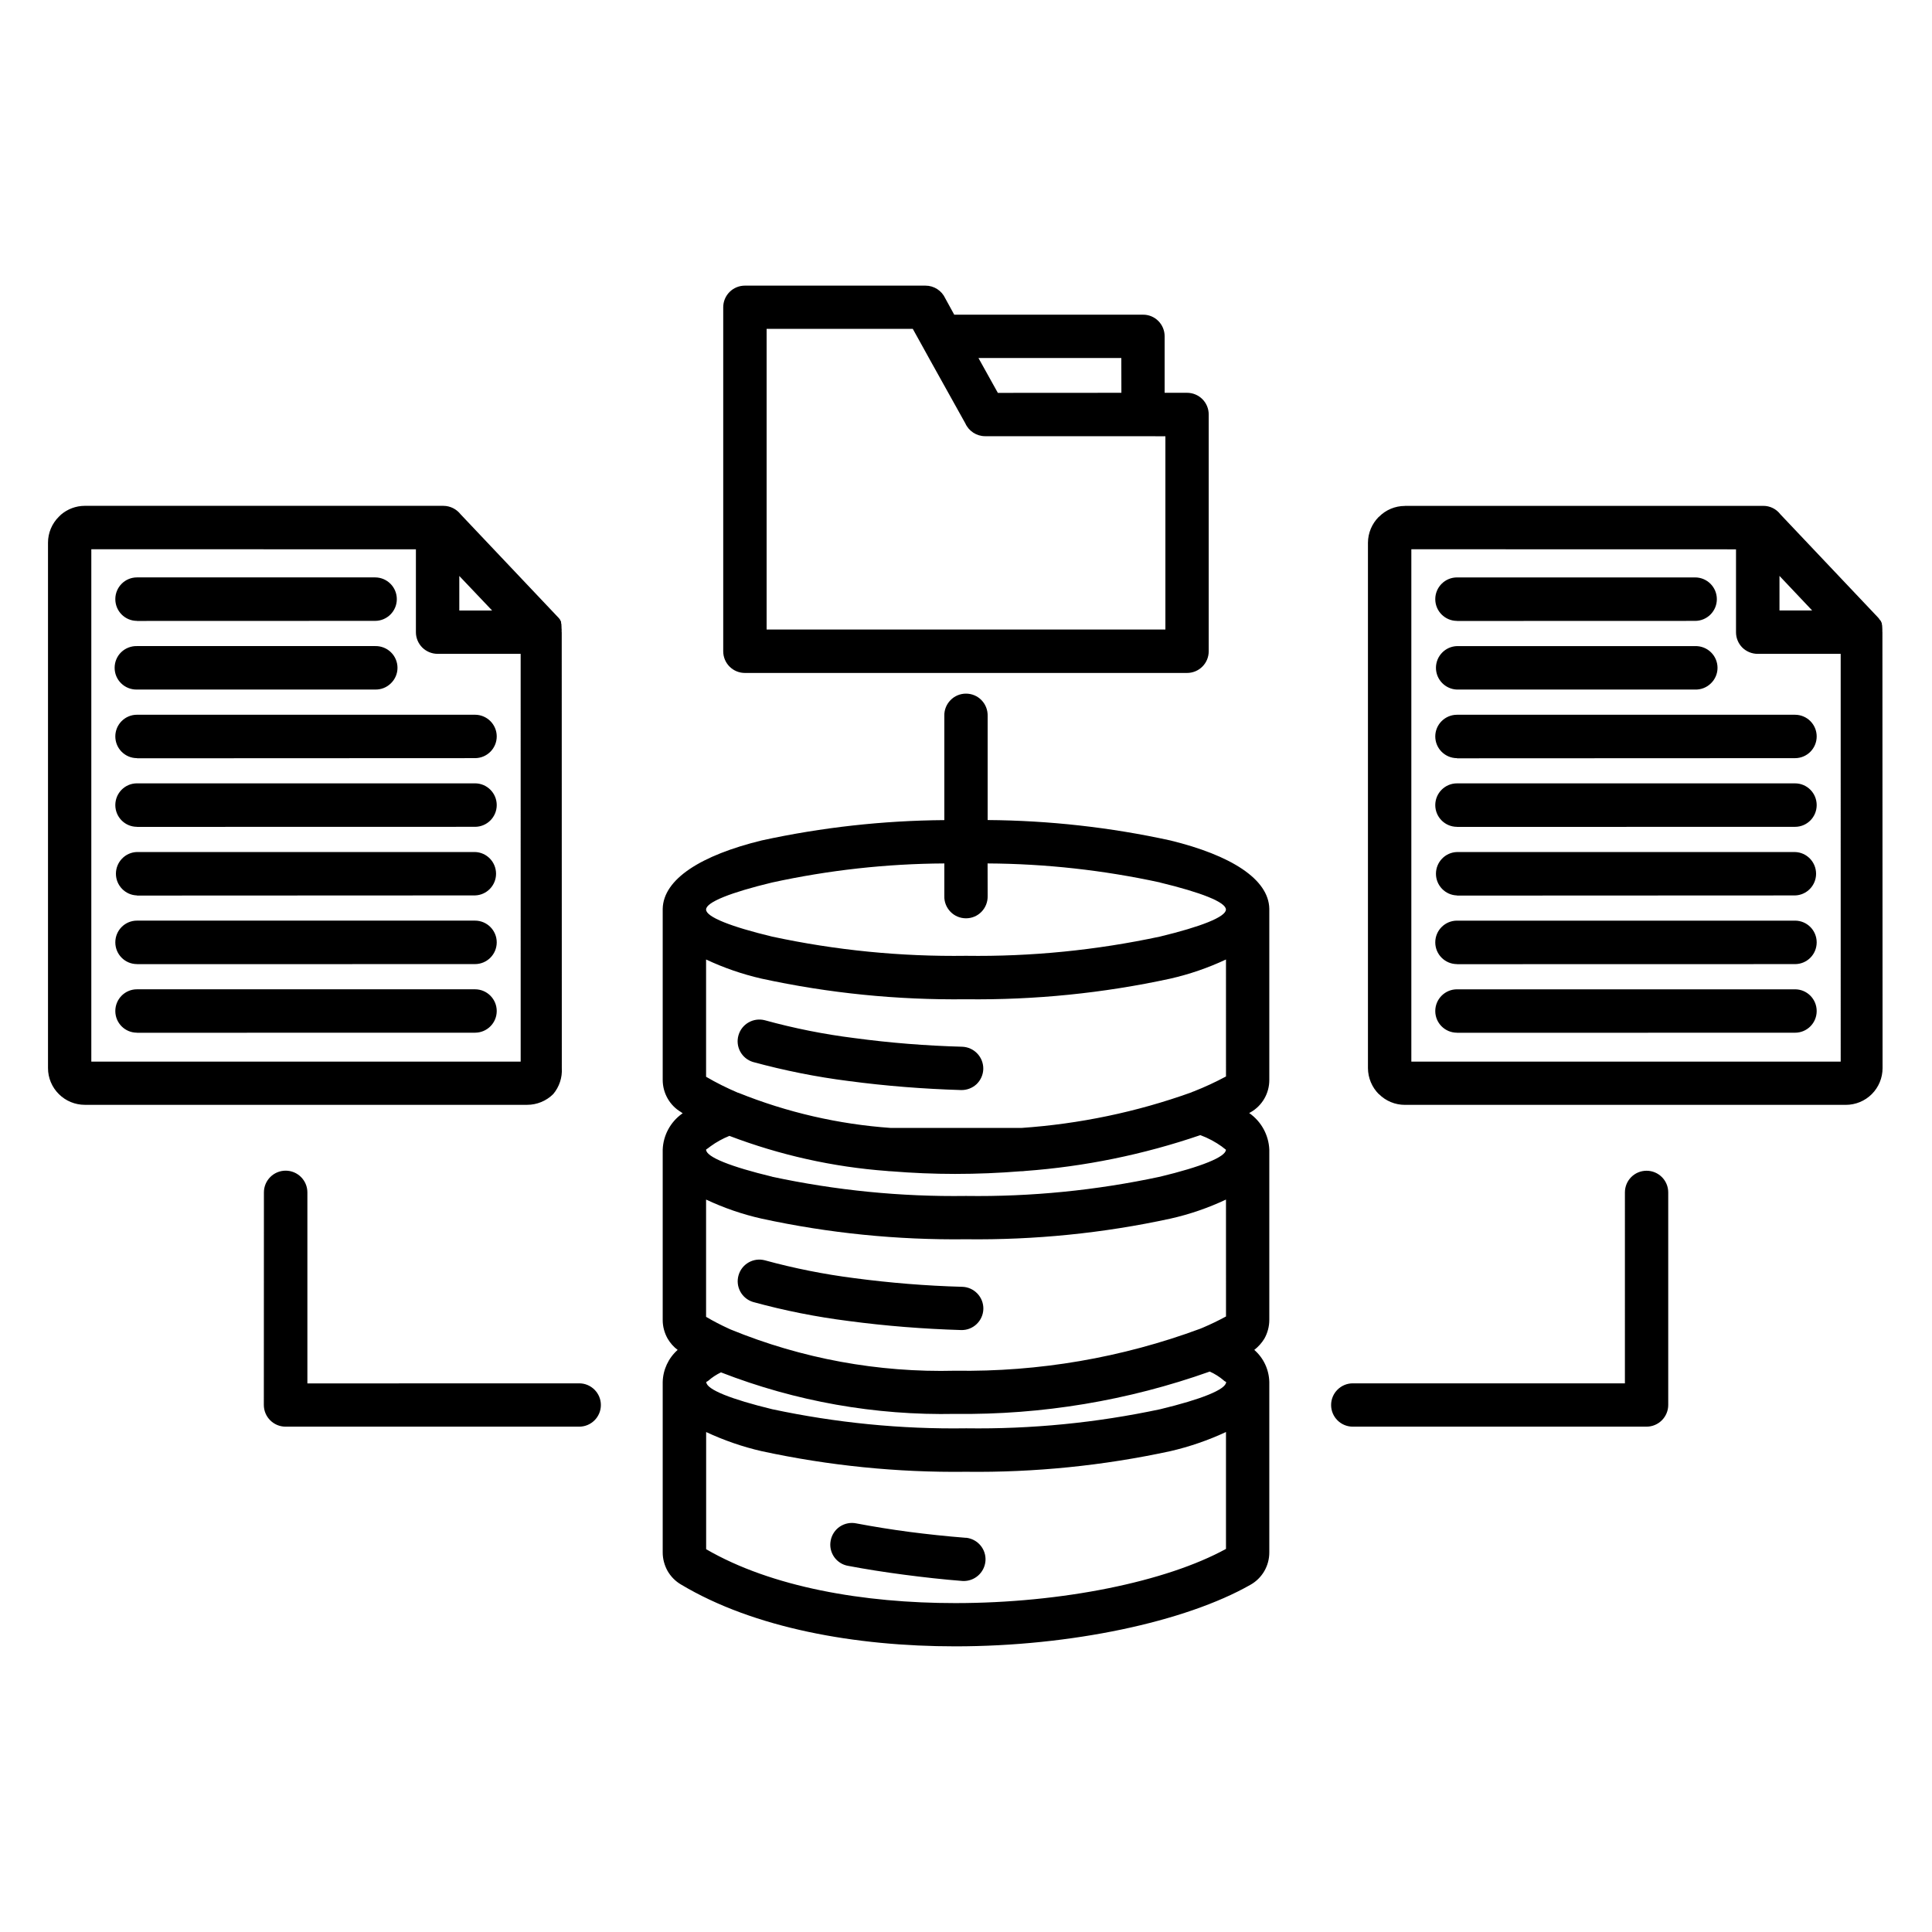 <?xml version="1.0" encoding="UTF-8"?>
<svg width="1200pt" height="1200pt" version="1.1" viewBox="0 0 1200 1200" xmlns="http://www.w3.org/2000/svg">
 <path d="m553.4 727.5c-0.844 0-1.688-0.094-2.531-0.188-33.516-2.484-66.422-9.844-97.828-21.797-4.172 1.688-8.109 3.844-11.766 6.516-0.188 0.141-0.375 0.328-0.562 0.422-1.406 1.172-2.156 1.406-2.156 1.594 0 4.641 15.656 10.688 40.922 16.781v0.047c39.562 8.484 80.016 12.516 120.52 11.953 40.5 0.562 80.906-3.469 120.52-11.953 25.266-6.094 40.922-12.234 40.922-16.781 0-0.047-0.844-0.562-2.344-1.781v-0.047c-4.172-3-8.719-5.438-13.547-7.219-35.203 12.047-71.812 19.547-108.89 22.266-0.797 0.094-1.594 0.188-2.438 0.188h-0.328c-13.359 1.078-27 1.641-40.688 1.641-13.219 0-26.531-0.562-39.703-1.641zm60.047-171c0.094 3.656-1.266 7.172-3.797 9.797s-6 4.078-9.656 4.078-7.125-1.453-9.656-4.078-3.938-6.141-3.797-9.797v-20.203c-36 0.188-71.859 4.172-107.06 11.859-25.266 6.094-40.922 12.141-40.922 16.781s15.656 10.688 40.922 16.781c39.609 8.531 80.016 12.516 120.52 11.953 40.5 0.562 80.906-3.469 120.52-11.953 25.266-6.094 40.922-12.188 40.922-16.781 0-4.641-15.656-10.688-40.922-16.781v-0.047c-35.203-7.641-71.062-11.625-107.11-11.812zm-26.906-47.156v-64.641c-0.141-3.656 1.266-7.172 3.797-9.797s6-4.078 9.656-4.078 7.125 1.453 9.656 4.078 3.891 6.141 3.797 9.797v64.641c38.156 0.281 76.125 4.5 113.39 12.656 37.688 9.188 61.172 24 61.547 42.422v106.31c0.047 8.391-4.453 16.125-11.766 20.203l-0.75 0.375c7.5 5.203 12.141 13.641 12.516 22.734v105.75c0 4.125-1.078 8.156-3.094 11.719-1.641 2.672-3.75 5.016-6.234 6.938 5.766 5.016 9.141 12.234 9.328 19.922v105.84-0.047c0.047 8.391-4.453 16.125-11.766 20.203-40.406 22.969-111.47 38.203-183.32 38.203-61.875 0-124.92-11.25-170.29-38.391-3.469-2.016-6.328-4.922-8.344-8.391-1.969-3.516-3.047-7.5-3.047-11.531v-105.89c0.188-7.641 3.562-14.859 9.281-19.922-2.531-1.875-4.641-4.312-6.234-7.031-1.969-3.516-3.047-7.453-3.047-11.484v-105.89c0.328-8.906 4.828-17.203 12.094-22.359 0.141-0.141 0.234-0.188 0.328-0.234l-1.031-0.656v-0.047c-7.031-4.125-11.344-11.719-11.391-19.875v-106.36c0.375-18.516 23.859-33.328 61.547-42.516 37.266-8.109 75.281-12.328 113.39-12.609zm422.72 231.28c0-7.453 6-13.453 13.453-13.453 7.406 0 13.453 6 13.453 13.453v132c0 7.453-6.047 13.5-13.5 13.5h-182.44c-7.406 0-13.453-6-13.453-13.453 0-7.406 6.047-13.453 13.453-13.453h169.03zm-845.34 0c0-7.453 6.047-13.5 13.5-13.5s13.5 6.047 13.5 13.5v118.64l168.84-0.047c7.406 0 13.453 6.047 13.453 13.453 0 7.453-6.047 13.453-13.453 13.453h-182.39c-7.453 0-13.5-6.047-13.5-13.5zm741.05-312.32c-7.266-0.234-13.078-6.234-13.078-13.5 0-7.312 5.812-13.266 13.078-13.5h147.89c3.656-0.094 7.172 1.266 9.797 3.797s4.125 6.047 4.125 9.703-1.5 7.125-4.125 9.656c-2.625 2.578-6.141 3.938-9.797 3.844zm0-42.609v-0.047c-7.453 0-13.5-6.047-13.5-13.5s6.047-13.5 13.5-13.5h147.89c7.453 0 13.5 6.047 13.5 13.5s-6.047 13.5-13.5 13.5zm0 255.79v-0.047c-7.453 0-13.5-6-13.5-13.453s6.047-13.5 13.5-13.5h209.95c7.453 0 13.453 6.047 13.453 13.5s-6 13.453-13.453 13.453zm0-42.609v-0.047c-7.453 0-13.5-6.047-13.5-13.5s6.047-13.5 13.5-13.5h209.95c7.453 0 13.453 6.047 13.453 13.5s-6 13.5-13.453 13.5zm0-42.609v-0.094c-7.266-0.188-13.078-6.188-13.078-13.453 0-7.312 5.812-13.312 13.078-13.5h209.95c7.266 0.188 13.078 6.188 13.078 13.5 0 7.266-5.812 13.266-13.078 13.453zm0-42.656v-0.047c-7.453 0-13.5-6.047-13.5-13.5s6.047-13.5 13.5-13.5h209.95c7.453 0 13.453 6.047 13.453 13.5s-6 13.5-13.453 13.5zm0-42.609v-0.094c-7.453 0-13.5-6.047-13.5-13.5 0-7.406 6.047-13.453 13.5-13.453h209.95c7.453 0 13.453 6.047 13.453 13.453 0 7.453-6 13.5-13.453 13.5zm238.31-64.875h-51.516c-3.609 0-7.031-1.406-9.562-3.891-2.531-2.531-3.938-5.953-3.938-9.516v-51.516l-201.66-0.047v318.24h266.68zm-38.016-48.422v21.469h20.297zm-232.69-43.5h222.56c4.219-0.047 8.156 1.922 10.688 5.25l60.609 64.031 0.188 0.234 0.234 0.234 0.188 0.234 0.141 0.188v0.094l0.281 0.375h0.047l0.188 0.234v0.047l0.141 0.188 0.047 0.047 0.141 0.188h0.047l0.141 0.188 0.141 0.234 0.047 0.141v0.188l0.141 0.188v0.047l0.141 0.188v0.188l0.094 0.047 0.047 0.141v0.703l0.141 0.188v0.234l0.047 0.047v0.375l0.047 0.188v0.562h0.047v0.938l0.047 0.141v2.016h0.047l0.094 270.94c0 6.047-2.391 11.859-6.703 16.172-4.266 4.266-10.078 6.656-16.172 6.656h-273.84c-6.047 0-11.812-2.391-16.078-6.656h-0.094c-4.266-4.266-6.703-10.078-6.75-16.125v-326.39c0.047-6.047 2.484-11.812 6.75-16.078h0.094c4.219-4.312 10.031-6.75 16.078-6.75zm-787.5 114.09c-3.609 0.094-7.172-1.266-9.797-3.844-2.625-2.531-4.078-6-4.078-9.656s1.453-7.172 4.078-9.703 6.188-3.891 9.797-3.797h147.89c3.656-0.094 7.172 1.266 9.797 3.797s4.125 6.047 4.125 9.703-1.5 7.125-4.125 9.656c-2.625 2.578-6.141 3.938-9.797 3.844zm0-42.609v-0.047c-7.453 0-13.453-6.047-13.453-13.5s6-13.5 13.453-13.5h147.89c7.453 0 13.5 6.047 13.5 13.5s-6.047 13.5-13.5 13.5zm0 255.79v-0.047c-7.453 0-13.453-6-13.453-13.453 0-7.453 6-13.5 13.453-13.5h209.95c7.453 0 13.5 6.047 13.5 13.5 0 7.453-6.047 13.453-13.5 13.453zm0-42.609v-0.047c-7.453 0-13.453-6.047-13.453-13.5 0-7.453 6-13.5 13.453-13.5h209.95c7.453 0 13.5 6.047 13.5 13.5 0 7.453-6.047 13.5-13.5 13.5zm0-42.609v-0.094c-7.266-0.188-13.078-6.188-13.078-13.453 0-7.312 5.812-13.312 13.078-13.5h209.95c7.266 0.188 13.078 6.188 13.078 13.5 0 7.266-5.812 13.266-13.078 13.453zm0-42.656v-0.047c-7.453 0-13.453-6.047-13.453-13.5 0-7.453 6-13.5 13.453-13.5h209.95c7.453 0 13.5 6.047 13.5 13.5 0 7.453-6.047 13.5-13.5 13.5zm0-42.609v-0.094c-7.453 0-13.453-6.047-13.453-13.5 0-7.406 6-13.453 13.453-13.453h209.95c7.453 0 13.5 6.047 13.5 13.453 0 7.453-6.047 13.5-13.5 13.5zm238.31-64.875h-51.562c-3.562 0-6.984-1.406-9.516-3.891-2.531-2.531-3.984-5.953-3.984-9.516v-51.516l-201.61-0.047v318.24h266.68zm-17.719-26.906-20.391-21.469v21.469zm-252.98-65.016h222.71c4.172 0 8.109 1.969 10.688 5.25l60.609 64.031 0.234 0.234 0.375 0.469 0.188 0.188v0.094l0.188 0.188 0.141 0.188 0.141 0.234v0.234l0.047 0.047 0.281 0.375 0.141 0.234v0.281h0.047v0.281l0.047 0.188v0.516l0.094 0.141h0.047v0.469l0.047 0.188v0.516l0.047 0.141v0.656l0.047 0.984v0.375h0.047v1.969h0.047l0.047 270.74c0.375 5.859-1.547 11.672-5.344 16.172-4.312 4.266-10.125 6.656-16.172 6.656h-274.74c-6.047 0-11.859-2.391-16.125-6.656-4.312-4.266-6.75-10.078-6.75-16.125v-326.39c0-6.047 2.438-11.859 6.75-16.125 0.375-0.375 0.75-0.703 1.125-1.078v-0.047c4.172-3.609 9.469-5.625 15-5.625zm540-118.73h117.19c3.609-0.047 7.031 1.359 9.562 3.891s3.938 5.953 3.938 9.516v35.109h13.922c3.562 0 6.984 1.406 9.516 3.938s3.938 5.953 3.938 9.516v147.1c0 3.562-1.406 6.984-3.938 9.516s-5.953 3.938-9.516 3.938h-274.64c-3.562 0-6.984-1.406-9.516-3.938s-3.938-5.953-3.938-9.516v-213.66c0-3.562 1.406-6.984 3.938-9.516s5.953-3.938 9.516-3.938h112.17c5.297 0 10.078 3.094 12.281 7.875zm19.172 75.469c-5.297 0-10.125-3.141-12.281-7.969l-21.75-39.047-4.688-8.484-6.188-11.156h-90.797v186.74h247.69v-120.05zm84.609-48.562h-88.734l12.047 21.656 76.734-0.047zm-98.812 427.78c7.406 0.281 13.219 6.422 13.078 13.828-0.094 3.562-1.594 6.938-4.172 9.422-2.625 2.438-6.094 3.75-9.656 3.656-23.391-0.703-46.734-2.531-69.938-5.625-20.016-2.531-39.844-6.516-59.297-11.812-7.031-2.156-11.016-9.516-9-16.547 2.016-7.078 9.281-11.203 16.359-9.375 18.234 5.016 36.75 8.719 55.5 11.062 22.266 3 44.672 4.781 67.125 5.391zm163.82-54.188c-11.109 5.203-22.688 9.188-34.641 11.906-41.672 9.047-84.188 13.312-126.84 12.797-42.656 0.516-85.219-3.75-126.89-12.797-11.906-2.719-23.484-6.703-34.547-11.906v72.844c6.375 3.75 13.031 7.031 19.828 9.938h0.188c30.234 12.188 62.203 19.547 94.688 21.844h81.188c36.047-2.484 71.531-9.891 105.52-22.078 0.516-0.281 1.031-0.469 1.594-0.656 6.797-2.672 13.453-5.766 19.922-9.234zm-161.48 359.16c7.266 0.75 12.656 7.125 12.094 14.438-0.609 7.312-6.891 12.797-14.203 12.422-12.047-0.938-24.188-2.297-36.328-3.891s-23.812-3.422-34.641-5.484c-3.562-0.562-6.75-2.578-8.812-5.531-2.062-2.953-2.859-6.656-2.156-10.172 0.656-3.562 2.719-6.703 5.719-8.719 3-1.969 6.656-2.719 10.219-1.969 10.641 2.016 21.703 3.797 33.094 5.297 10.875 1.406 22.5 2.672 34.969 3.656zm-2.297-155.86c7.406 0.234 13.266 6.422 13.078 13.828-0.234 7.406-6.422 13.266-13.828 13.031-23.391-0.703-46.734-2.531-69.938-5.625-20.016-2.531-39.844-6.469-59.297-11.812-7.031-2.156-11.016-9.516-9-16.547 2.016-7.078 9.281-11.203 16.359-9.328 18.188 4.969 36.75 8.672 55.453 11.062 22.266 2.953 44.672 4.781 67.125 5.391zm163.78-54.234v0.047c-11.062 5.203-22.641 9.188-34.594 11.859-41.672 9.047-84.234 13.312-126.89 12.797-42.656 0.516-85.219-3.75-126.89-12.797-11.906-2.672-23.484-6.656-34.547-11.859v72.844c4.453 2.625 9.141 5.062 14.062 7.312 0.375 0.141 0.75 0.328 1.125 0.516 44.25 18.141 91.734 26.859 139.55 25.641 51.938 0.797 103.55-8.062 152.26-26.109 0.562-0.281 1.125-0.516 1.688-0.703 4.828-2.062 9.609-4.359 14.25-6.891zm-313.74 107.39h0.047c-2.812 1.359-5.484 3.094-7.828 5.156-0.891 0.75-1.266 0.562-1.266 0.844 0 4.641 15.656 10.734 40.922 16.875 39.609 8.438 80.016 12.469 120.52 11.859 40.5 0.562 80.906-3.422 120.52-11.859 25.266-6.094 40.922-12.234 40.922-16.875 0-0.188-0.516-0.141-1.453-0.938v-0.047c-2.625-2.25-5.578-4.125-8.719-5.531-50.719 18.047-104.2 26.953-158.02 26.297-49.734 1.031-99.188-7.734-145.55-25.781zm-9.141 37.031v72.797c40.781 23.672 98.016 33.469 154.69 33.469 66.328 0 131.11-13.312 168.19-33.656v-72.609c-11.062 5.156-22.641 9.141-34.594 11.906-41.672 9-84.234 13.312-126.89 12.797-42.656 0.516-85.219-3.797-126.89-12.797-11.906-2.719-23.484-6.75-34.547-11.906z"/>
</svg>
